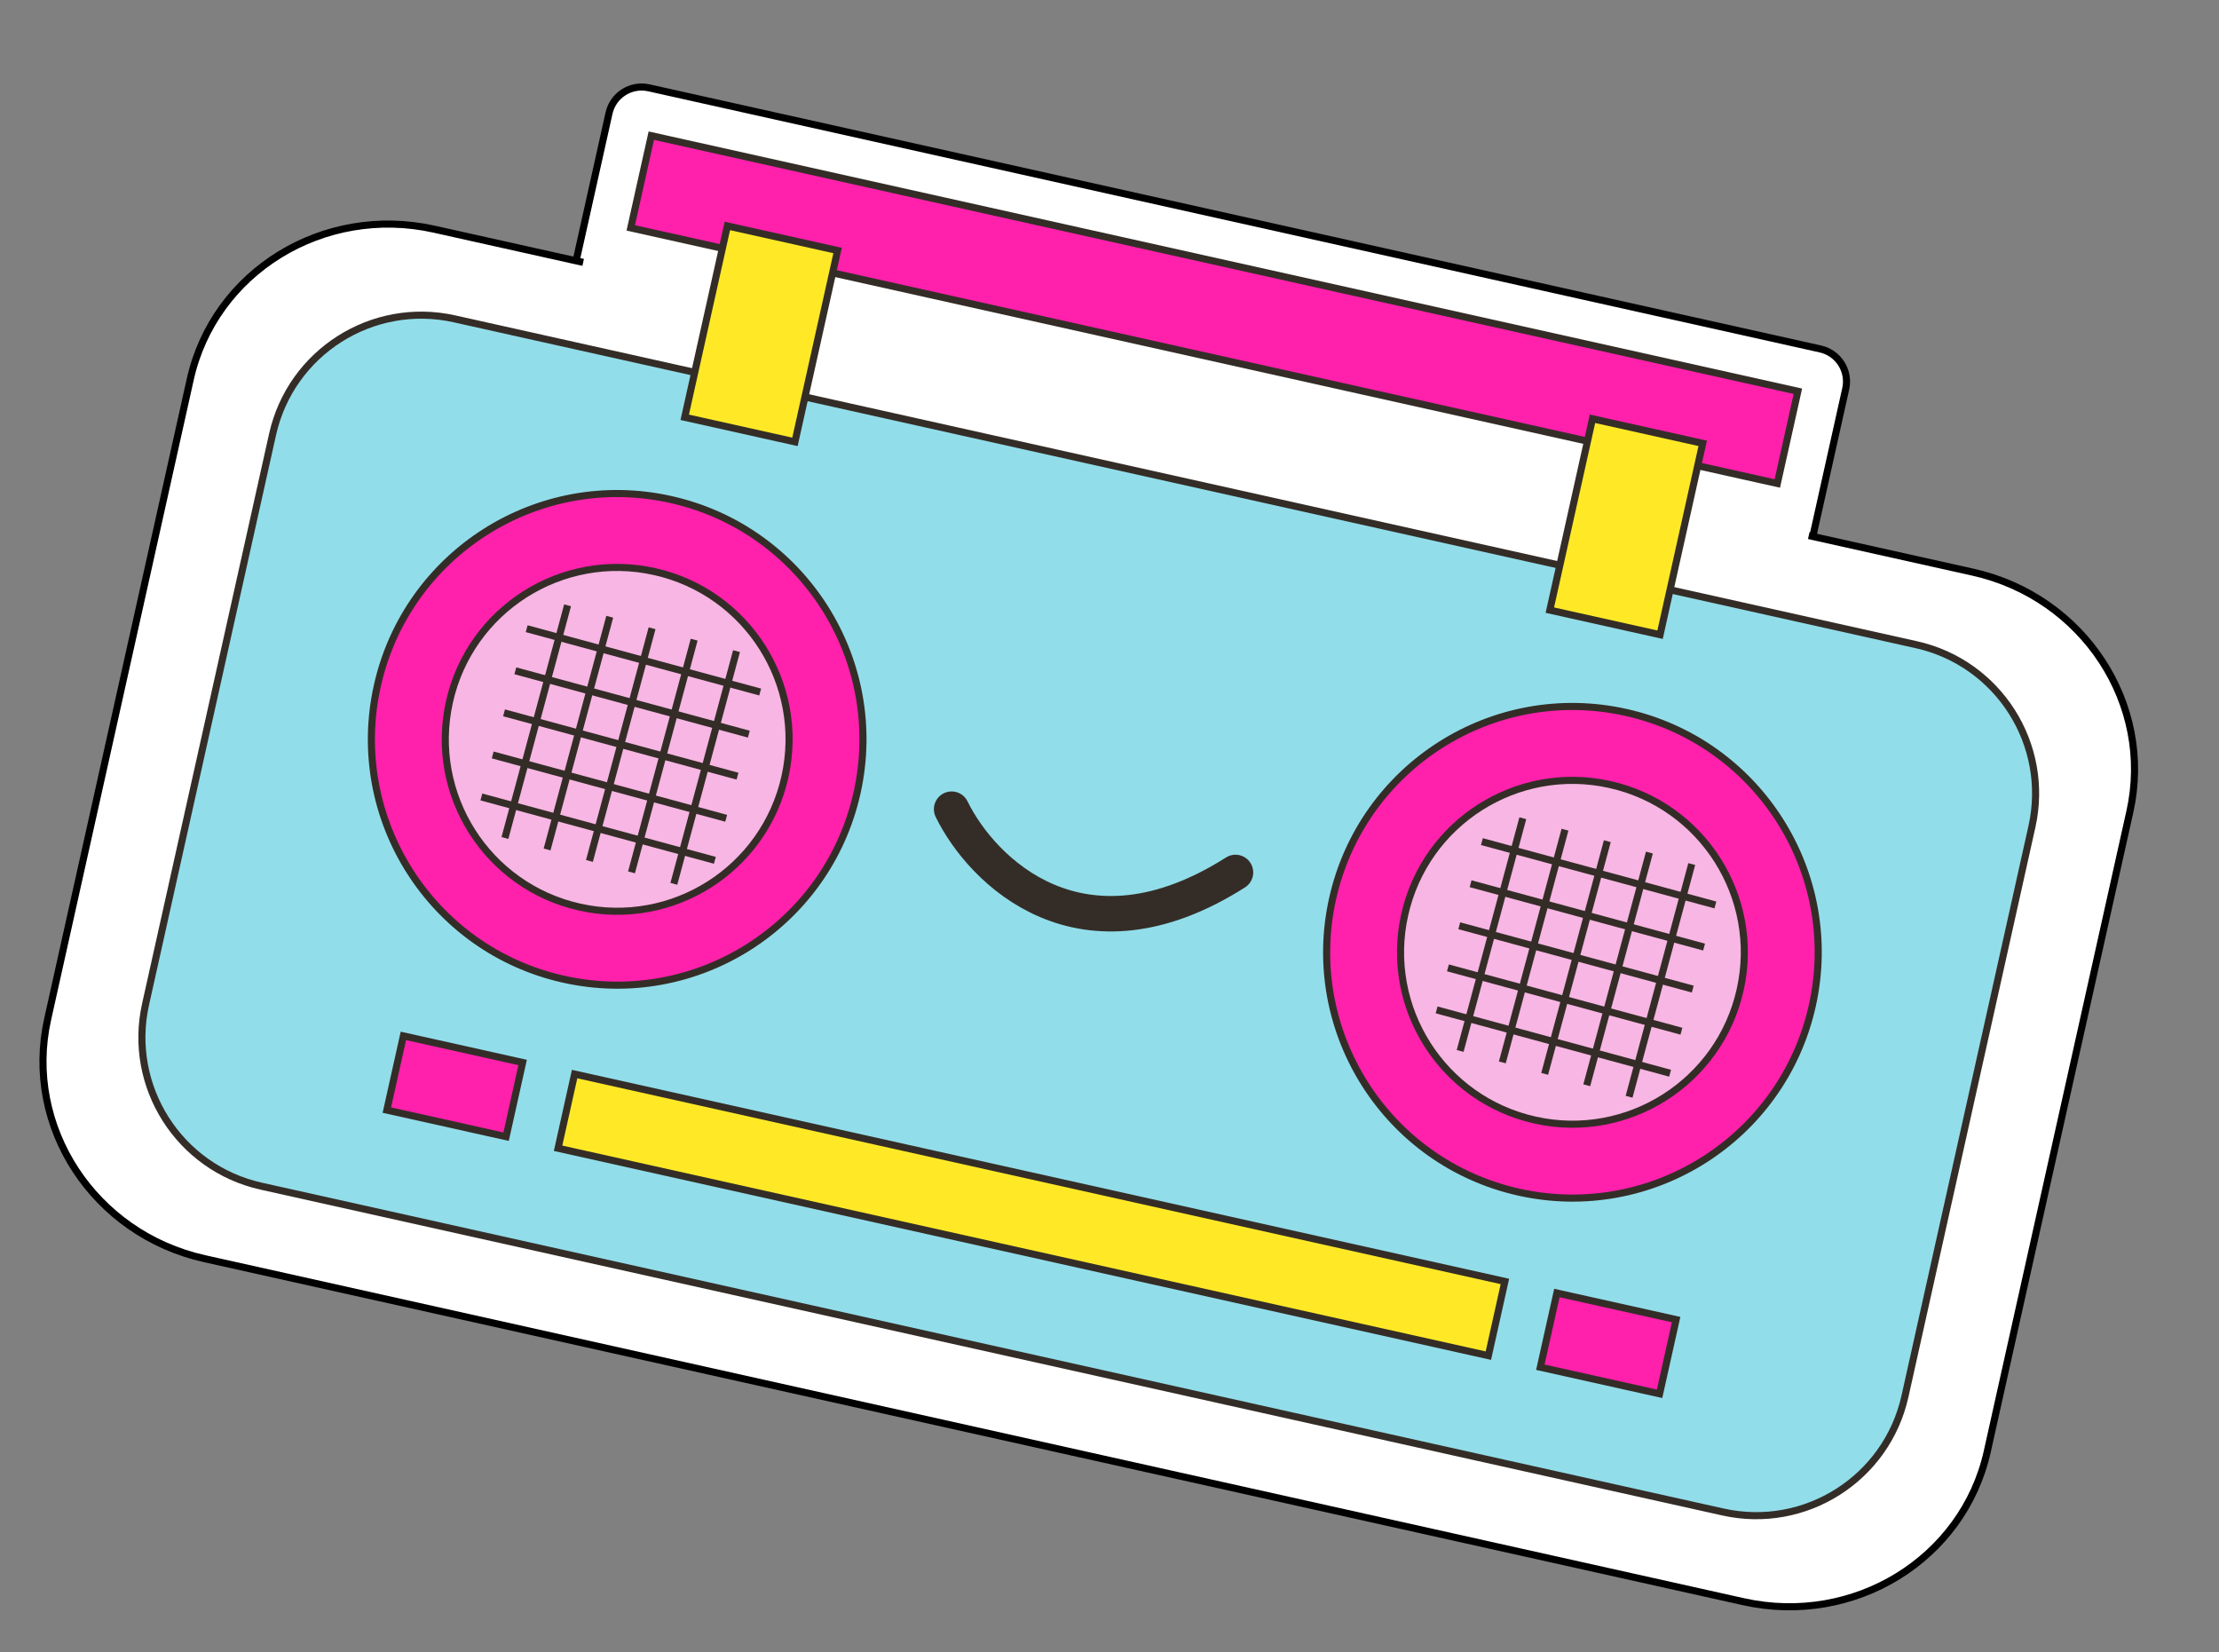 <svg width="313" height="233" viewBox="0 0 313 233" fill="none" xmlns="http://www.w3.org/2000/svg">
<rect x="0" y="0" width="313" height="233" fill="#808080" stroke="none"/>
<path d="M91.527 12.387L256.775 49.218C259.313 49.783 260.913 52.3 260.347 54.839L255.247 77.719C254.681 80.258 252.165 81.857 249.626 81.291L84.378 44.461C81.839 43.895 80.24 41.378 80.806 38.84L85.906 15.959C86.471 13.42 88.988 11.821 91.527 12.387Z" fill="white" stroke="black"/>
<path d="M61.237 32.322L278.275 80.695C293.905 84.179 303.807 99.312 300.427 114.475L280.312 204.726C276.933 219.888 261.542 229.384 245.912 225.901L28.874 177.527C13.244 174.043 3.343 158.91 6.722 143.748L26.837 53.497C30.217 38.334 45.608 28.838 61.237 32.322Z" fill="white" stroke="black"/>
<path d="M64.106 44.97L270.304 90.928C281.894 93.511 289.195 105 286.612 116.59L268.702 196.944C266.119 208.534 254.63 215.835 243.04 213.252L36.843 167.295C25.253 164.712 17.952 153.222 20.535 141.633L38.444 61.278C41.027 49.688 52.517 42.387 64.106 44.97Z" fill="#92DDEA" stroke="#342D27"/>
<circle cx="87.056" cy="104.278" r="34.663" transform="rotate(12.565 87.056 104.278)" fill="#FF20AC" stroke="#342D27"/>
<circle cx="221.798" cy="134.31" r="34.663" transform="rotate(12.565 221.798 134.31)" fill="#FF20AC" stroke="#342D27"/>
<circle cx="221.798" cy="134.31" r="24.244" transform="rotate(12.565 221.798 134.31)" fill="#F7B6E3" stroke="#342D27"/>
<circle cx="87.056" cy="104.278" r="24.244" transform="rotate(12.565 87.056 104.278)" fill="#F7B6E3" stroke="#342D27"/>
<path d="M134.23 114.125C138.51 122.862 152.509 136.879 174.271 123.049" stroke="#342D27" stroke-width="5" stroke-linecap="round"/>
<rect x="56.899" y="146.103" width="17.233" height="10.721" transform="rotate(12.565 56.899 146.103)" fill="#FF20AC" stroke="#342D27"/>
<rect x="219.604" y="182.367" width="17.233" height="10.721" transform="rotate(12.565 219.604 182.367)" fill="#FF20AC" stroke="#342D27"/>
<rect x="81.051" y="151.486" width="134.442" height="10.721" transform="rotate(12.565 81.051 151.486)" fill="#FFE927" stroke="#342D27"/>
<path d="M214.799 115.404L205.962 148.223" stroke="#342D27" stroke-miterlimit="10"/>
<path d="M220.748 117.018L211.911 149.837" stroke="#342D27" stroke-miterlimit="10"/>
<path d="M226.719 118.638L217.882 151.457" stroke="#342D27" stroke-miterlimit="10"/>
<path d="M232.656 120.248L223.819 153.067" stroke="#342D27" stroke-miterlimit="10"/>
<path d="M238.627 121.867L229.79 154.686" stroke="#342D27" stroke-miterlimit="10"/>
<path d="M241.963 127.635L209.029 118.702" stroke="#342D27" stroke-miterlimit="10"/>
<path d="M240.367 133.575L207.434 124.642" stroke="#342D27" stroke-miterlimit="10"/>
<path d="M238.77 139.502L205.836 130.568" stroke="#342D27" stroke-miterlimit="10"/>
<path d="M237.172 145.441L204.238 136.508" stroke="#342D27" stroke-miterlimit="10"/>
<path d="M235.574 151.368L202.641 142.435" stroke="#342D27" stroke-miterlimit="10"/>
<path d="M80.059 85.373L71.222 118.192" stroke="#342D27" stroke-miterlimit="10"/>
<path d="M86.006 86.987L77.169 119.806" stroke="#342D27" stroke-miterlimit="10"/>
<path d="M91.978 88.607L83.141 121.426" stroke="#342D27" stroke-miterlimit="10"/>
<path d="M97.914 90.217L89.077 123.036" stroke="#342D27" stroke-miterlimit="10"/>
<path d="M103.887 91.836L95.05 124.655" stroke="#342D27" stroke-miterlimit="10"/>
<path d="M107.223 97.604L74.289 88.67" stroke="#342D27" stroke-miterlimit="10"/>
<path d="M105.625 103.544L72.691 94.61" stroke="#342D27" stroke-miterlimit="10"/>
<path d="M104.029 109.471L71.096 100.538" stroke="#342D27" stroke-miterlimit="10"/>
<path d="M102.43 115.41L69.496 106.477" stroke="#342D27" stroke-miterlimit="10"/>
<path d="M100.834 121.338L67.9 112.405" stroke="#342D27" stroke-miterlimit="10"/>
<rect x="91.87" y="19.135" width="165.698" height="13.326" transform="rotate(12.565 91.87 19.135)" fill="#FF20AC" stroke="#342D27"/>
<rect x="83.289" y="32.387" width="177.117" height="9.116" transform="rotate(12.565 83.289 32.387)" fill="white"/>
<rect x="102.598" y="31.866" width="15.93" height="27.651" transform="rotate(12.565 102.598 31.866)" fill="#FFE927" stroke="#342D27"/>
<rect x="224.627" y="59.064" width="15.93" height="27.651" transform="rotate(12.565 224.627 59.064)" fill="#FFE927" stroke="#342D27"/>
</svg>
